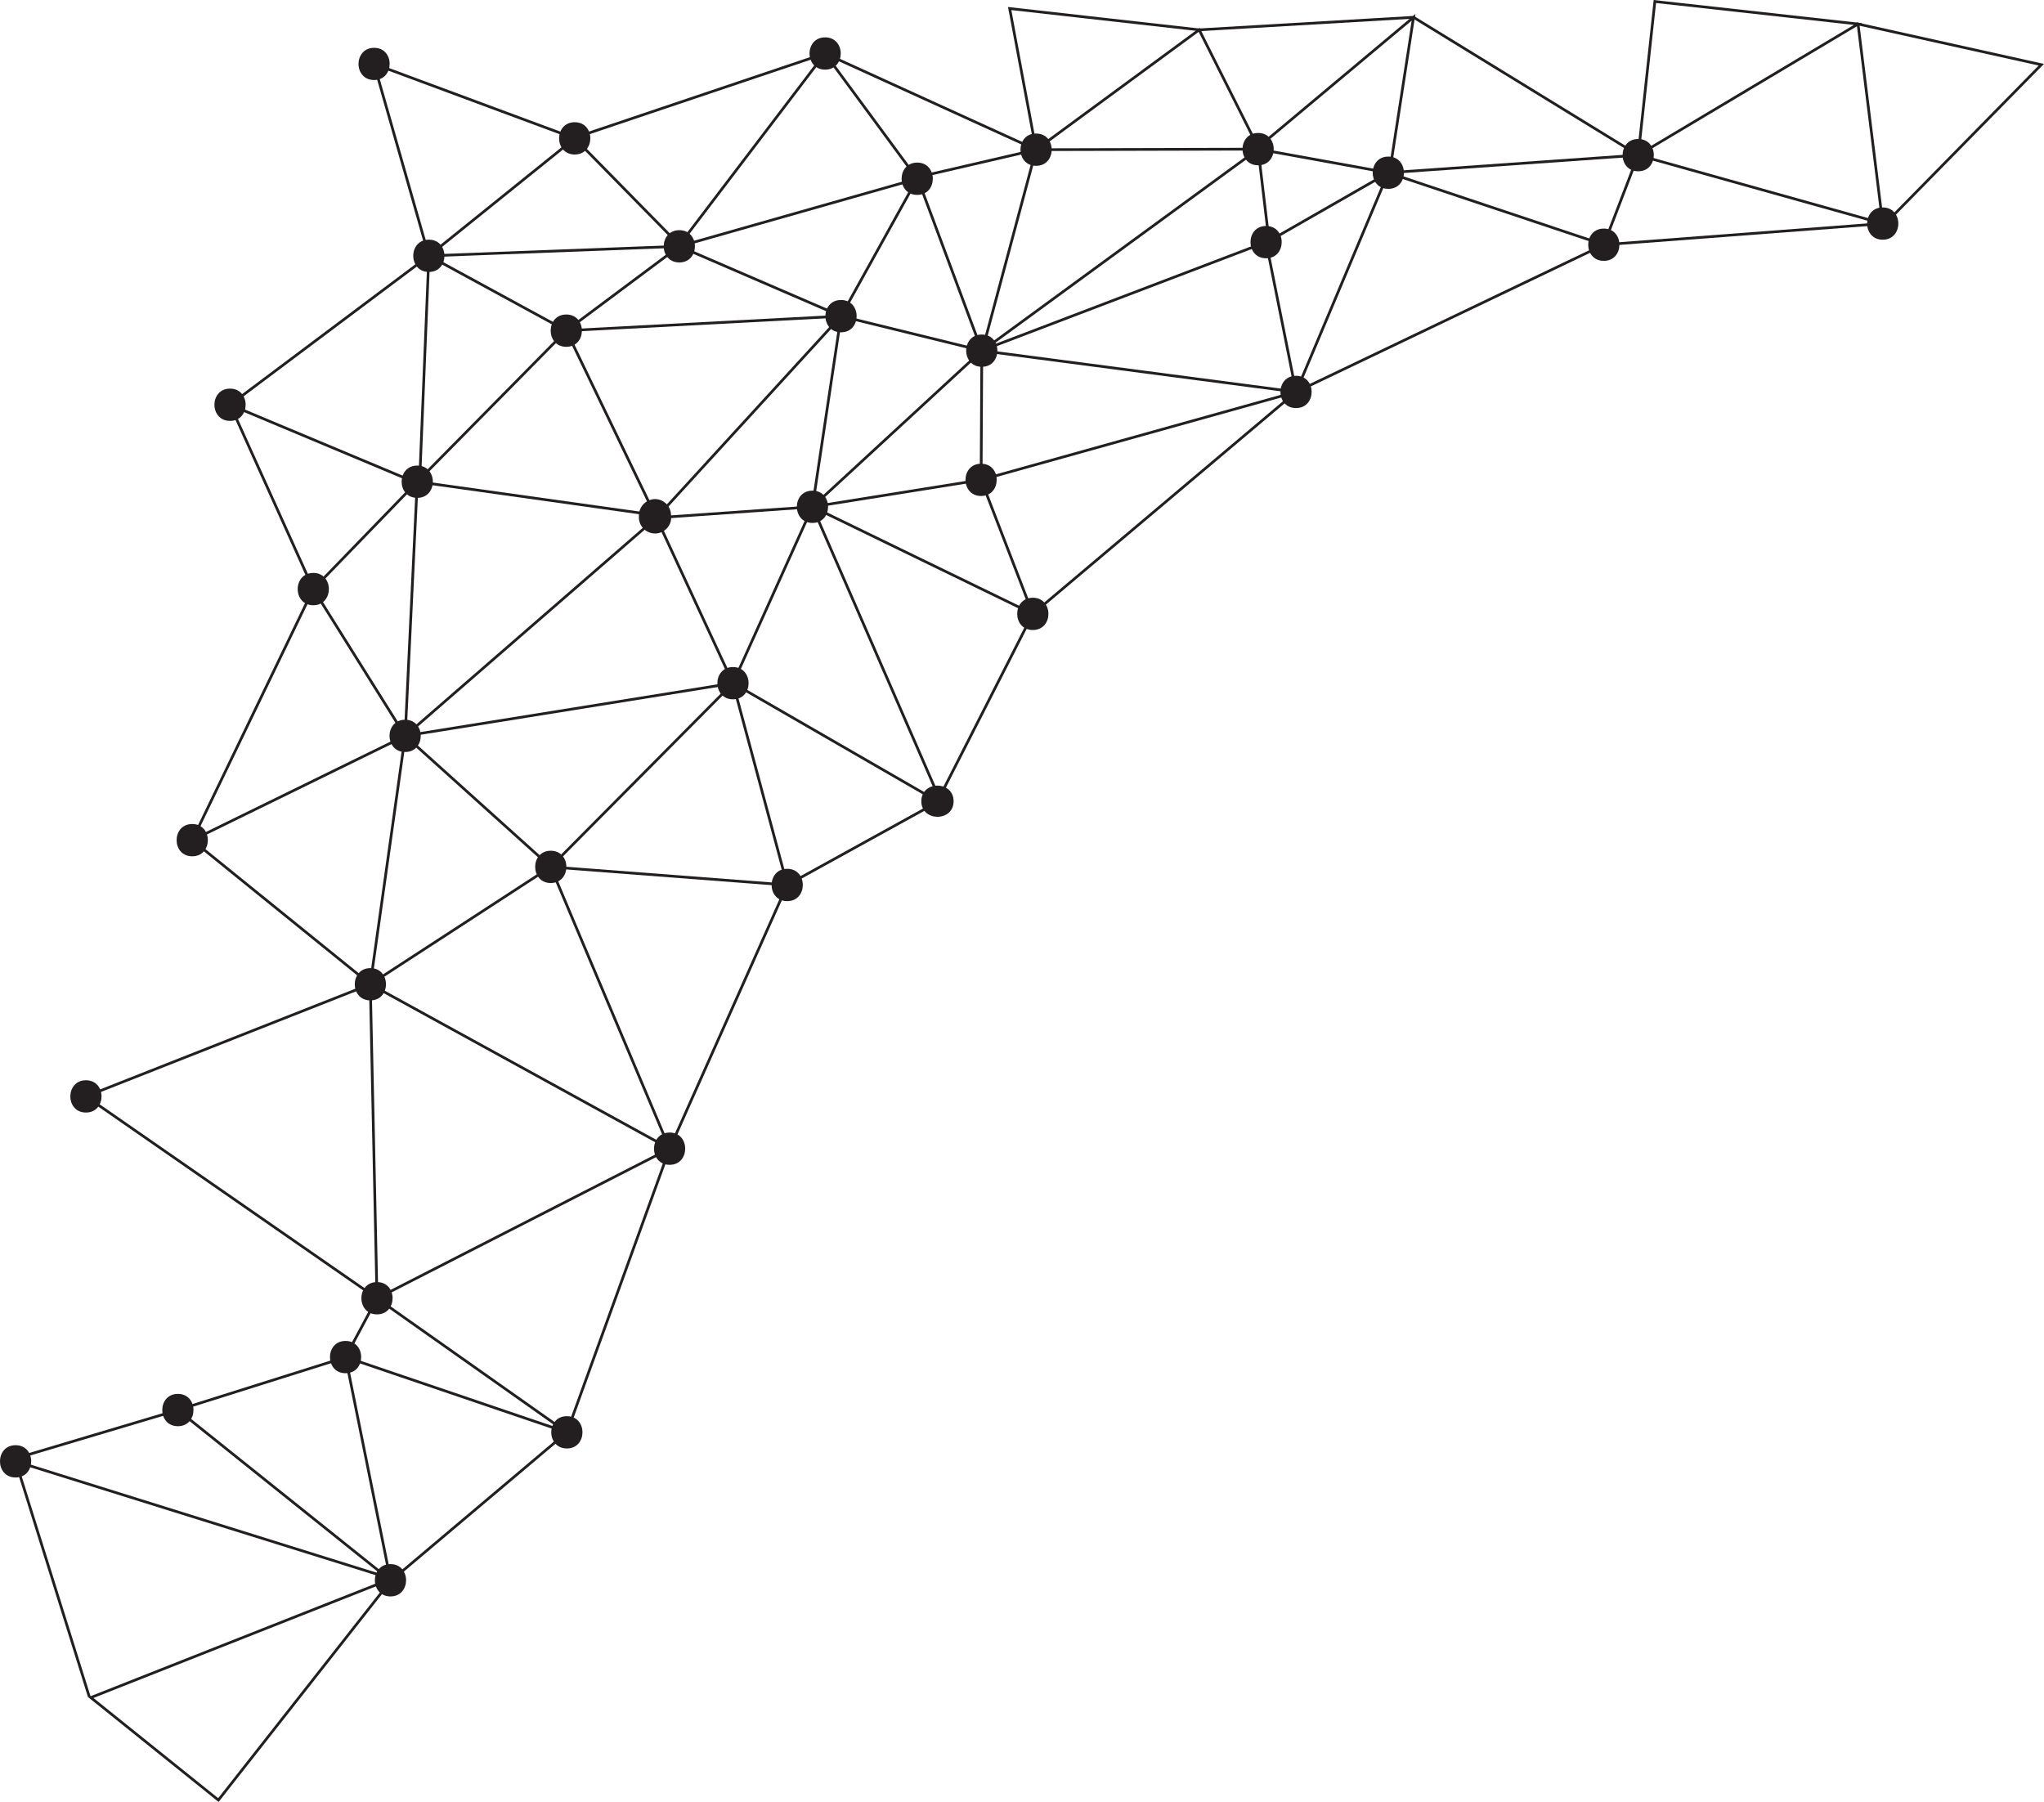 <svg id="Layer_1" data-name="Layer 1" xmlns="http://www.w3.org/2000/svg" viewBox="0 0 543.86 479.46"><defs><style>.cls-1{fill:#231f20;}.cls-2{fill:none;stroke:#231f20;stroke-miterlimit:10;stroke-width:0.72px;}</style></defs><title>brand1</title><path class="cls-1" d="M20.56,46.64c5.53,0,5.54-8.59,0-8.59s-5.53,8.59,0,8.59Z" transform="translate(93.55 25.72)"/><path class="cls-1" d="M17.47,106.75c5.53,0,5.54-8.59,0-8.59s-5.54,8.59,0,8.59Z" transform="translate(93.55 25.72)"/><path class="cls-1" d="M57.13,66.56c5.53,0,5.54-8.6,0-8.6s-5.54,8.6,0,8.6Z" transform="translate(93.55 25.72)"/><path class="cls-1" d="M87.2,44.11c5.53,0,5.54-8.59,0-8.59s-5.54,8.59,0,8.59Z" transform="translate(93.55 25.72)"/><path class="cls-1" d="M14.25,174.37c5.53,0,5.54-8.59,0-8.59s-5.53,8.59,0,8.59Z" transform="translate(93.55 25.72)"/><path class="cls-1" d="M5,240.46c5.53,0,5.53-8.59,0-8.59s-5.54,8.59,0,8.59Z" transform="translate(93.55 25.72)"/><path class="cls-1" d="M101.48,160.35c5.53,0,5.54-8.59,0-8.59s-5.54,8.59,0,8.59Z" transform="translate(93.55 25.72)"/><path class="cls-1" d="M167.68,71.88c5.53,0,5.54-8.59,0-8.59s-5.53,8.59,0,8.59Z" transform="translate(93.55 25.72)"/><path class="cls-1" d="M85,111.68v-.35a4.39,4.39,0,0,0-1.26-3,4.33,4.33,0,0,0-3-1.26,4.38,4.38,0,0,0-4.29,4.3v.35a4.3,4.3,0,1,0,8.59,0Z" transform="translate(93.55 25.72)"/><path class="cls-1" d="M150.5,26.14c5.53,0,5.54-8.6,0-8.6s-5.54,8.6,0,8.6Z" transform="translate(93.55 25.72)"/><path class="cls-1" d="M59.37,15.39c5.53,0,5.54-8.59,0-8.59s-5.54,8.59,0,8.59Z" transform="translate(93.55 25.72)"/><path class="cls-1" d="M243.33,43c5.53,0,5.54-8.59,0-8.59s-5.54,8.59,0,8.59Z" transform="translate(93.55 25.72)"/><path class="cls-1" d="M275.85,24.53c5.53,0,5.53-8.59,0-8.59s-5.54,8.59,0,8.59Z" transform="translate(93.55 25.72)"/><path class="cls-1" d="M182.13,18.4c5.53,0,5.54-8.59,0-8.59s-5.53,8.59,0,8.59Z" transform="translate(93.55 25.72)"/><path class="cls-1" d="M126-7.19c5.53,0,5.54-8.59,0-8.59s-5.53,8.59,0,8.59Z" transform="translate(93.55 25.72)"/><path class="cls-1" d="M6-4.43C11.5-4.43,11.51-13,6-13S.43-4.43,6-4.43Z" transform="translate(93.55 25.72)"/><path class="cls-1" d="M-32.34,86.27c5.53,0,5.54-8.59,0-8.59s-5.53,8.59,0,8.59Z" transform="translate(93.55 25.72)"/><path class="cls-1" d="M-42.4,202.12c5.53,0,5.54-8.59,0-8.59s-5.54,8.59,0,8.59Z" transform="translate(93.55 25.72)"/><path class="cls-1" d="M-10.19,135.32c5.52,0,5.53-8.6,0-8.6s-5.54,8.6,0,8.6Z" transform="translate(93.55 25.72)"/><path class="cls-1" d="M130.23,62.7c5.53,0,5.54-8.6,0-8.6s-5.53,8.6,0,8.6Z" transform="translate(93.55 25.72)"/><path class="cls-1" d="M241.21,18.26c5.53,0,5.54-8.6,0-8.6s-5.53,8.6,0,8.6Z" transform="translate(93.55 25.72)"/><path class="cls-1" d="M122.63,113.42c5.53,0,5.54-8.59,0-8.59s-5.54,8.59,0,8.59Z" transform="translate(93.55 25.72)"/><path class="cls-1" d="M181.26,141.91c5.53,0,5.54-8.59,0-8.59s-5.54,8.59,0,8.59Z" transform="translate(93.55 25.72)"/><path class="cls-1" d="M251.3,82.86c5.52,0,5.53-8.59,0-8.59s-5.54,8.59,0,8.59Z" transform="translate(93.55 25.72)"/><path class="cls-1" d="M333.19,43.69c5.53,0,5.54-8.59,0-8.59s-5.54,8.59,0,8.59Z" transform="translate(93.55 25.72)"/><path class="cls-1" d="M407.4,38.06c5.53,0,5.53-8.59,0-8.59s-5.54,8.59,0,8.59Z" transform="translate(93.55 25.72)"/><path class="cls-1" d="M53,209.23c5.53,0,5.54-8.59,0-8.59s-5.54,8.59,0,8.59Z" transform="translate(93.55 25.72)"/><path class="cls-1" d="M6.76,324c5.53,0,5.54-8.59,0-8.59S1.23,324,6.76,324Z" transform="translate(93.55 25.72)"/><path class="cls-1" d="M57.28,359.68c5.53,0,5.54-8.59,0-8.59s-5.53,8.59,0,8.59Z" transform="translate(93.55 25.72)"/><path class="cls-1" d="M84.62,284.21c5.52,0,5.53-8.59,0-8.59s-5.54,8.59,0,8.59Z" transform="translate(93.55 25.72)"/><path class="cls-1" d="M115.91,214.05c5.53,0,5.54-8.6,0-8.6s-5.54,8.6,0,8.6Z" transform="translate(93.55 25.72)"/><path class="cls-1" d="M160.18,187.46h0c0-5.52-8.59-5.53-8.59,0h0c0,5.53,8.59,5.54,8.59,0h0c0-5.52-8.59-5.53-8.59,0h0c0,5.53,8.59,5.54,8.59,0Z" transform="translate(93.55 25.72)"/><path class="cls-1" d="M10.35,399.05c5.53,0,5.54-8.6,0-8.6s-5.53,8.6,0,8.6Z" transform="translate(93.55 25.72)"/><path class="cls-1" d="M-89.4,367.4c5.53,0,5.54-8.59,0-8.59s-5.54,8.59,0,8.59Z" transform="translate(93.55 25.72)"/><path class="cls-1" d="M-46.22,353.76c5.53,0,5.54-8.6,0-8.6s-5.54,8.6,0,8.6Z" transform="translate(93.55 25.72)"/><path class="cls-1" d="M-1.6,339.66c5.53,0,5.54-8.59,0-8.59s-5.54,8.59,0,8.59Z" transform="translate(93.55 25.72)"/><path class="cls-1" d="M-70.68,270.3c5.52,0,5.53-8.59,0-8.59s-5.54,8.59,0,8.59Z" transform="translate(93.55 25.72)"/><polyline class="cls-2" points="223.78 84.12 180.75 65.54 150.68 87.98"/><line class="cls-2" x1="195.03" y1="181.78" x2="216.18" y2="134.85"/><polyline class="cls-2" points="174.25 137.05 111.5 128.24 111.02 128.18 83.36 156.74 61.22 107.7 111.63 128.82 114.11 68.07 150.68 87.98 111.02 128.18 107.81 195.8 146.52 230.66"/><polyline class="cls-2" points="195.03 181.78 249.44 213.19 274.81 163.34 216.75 135.12 216.18 134.85 174.65 137.77 150.68 87.98 223.78 84.12 174.65 137.77"/><path class="cls-2" d="M181.26,137.62" transform="translate(93.55 25.72)"/><polyline class="cls-2" points="249.56 211.52 216.18 134.85 261.24 93.31 344.85 104.29"/><polyline class="cls-2" points="260.64 93.85 334.76 39.68 337.66 64.14 369.4 45.96 344.85 104.29 336.88 64.42 261.39 93.19 275.68 39.83 244.06 47.16 261.24 93.31 223.78 84.12 244.05 47.56 180.75 65.54 114.11 68.07 152.92 36.82 180.76 65.18 219.51 14.23 153.24 36.55"/><polygon class="cls-2" points="83.36 156.74 107.81 195.8 51.15 223.55 83.36 156.74"/><polyline class="cls-2" points="244.05 47.56 219.51 14.23 275.68 39.83 268.65 2.27 319.07 7.94 376.11 4.6 435.89 41.28 500.95 59.49"/><polyline class="cls-2" points="152.92 36.82 99.52 17 114.11 68.07 61.22 107.7"/><polygon class="cls-2" points="100.31 345.46 178.17 305.63 98.53 261.89 100.31 345.46"/><path class="cls-1" d="M342.34,19.85c5.53,0,5.54-8.59,0-8.59s-5.54,8.59,0,8.59Z" transform="translate(93.55 25.72)"/><polyline class="cls-2" points="369.4 45.96 435.89 41.28 426.74 65.12 500.95 59.49 494.38 6.39 543.15 17.22 501.63 59.49"/><polyline class="cls-2" points="344.85 104.29 274.81 163.34 261.05 127.68 344.85 104.29 426.74 65.12 369.4 45.96 334.76 39.68 275.68 39.83 319.07 7.94 334.76 39.2 376.11 4.6 369.79 45.53"/><polyline class="cls-2" points="223.78 84.12 216.18 134.85 261.05 127.68 261.24 93.31"/><polyline class="cls-2" points="107.81 195.8 195.03 181.78 146.52 230.66 178.17 305.63 209.46 235.47 146.52 230.66 98.53 261.89 107.81 195.8 174.65 137.77 195.03 181.78 209.46 235.47 250.2 212.99"/><path class="cls-1" d="M167.5,106.25c5.53,0,5.54-8.59,0-8.59s-5.54,8.59,0,8.59Z" transform="translate(93.55 25.72)"/><polyline class="cls-2" points="178.17 305.63 150.84 381.11 100.31 345.46 22.87 291.73 98.53 261.89 51.15 223.55"/><path class="cls-2" d="M-1.6,335.36l8.36-15.62Z" transform="translate(93.55 25.72)"/><polyline class="cls-2" points="92.27 361.02 47.33 375.18 103.91 420.47 91.95 361.09 150.84 381.11 103.9 420.7 58.11 478.95 24.16 451.68 104.18 420.06 4.15 388.82 23.75 451.44"/><line class="cls-2" x1="4.16" y1="388.05" x2="47.33" y2="375.18"/><polygon class="cls-2" points="494.38 6.39 435.89 41.28 440.32 0.4 494.38 6.39"/></svg>